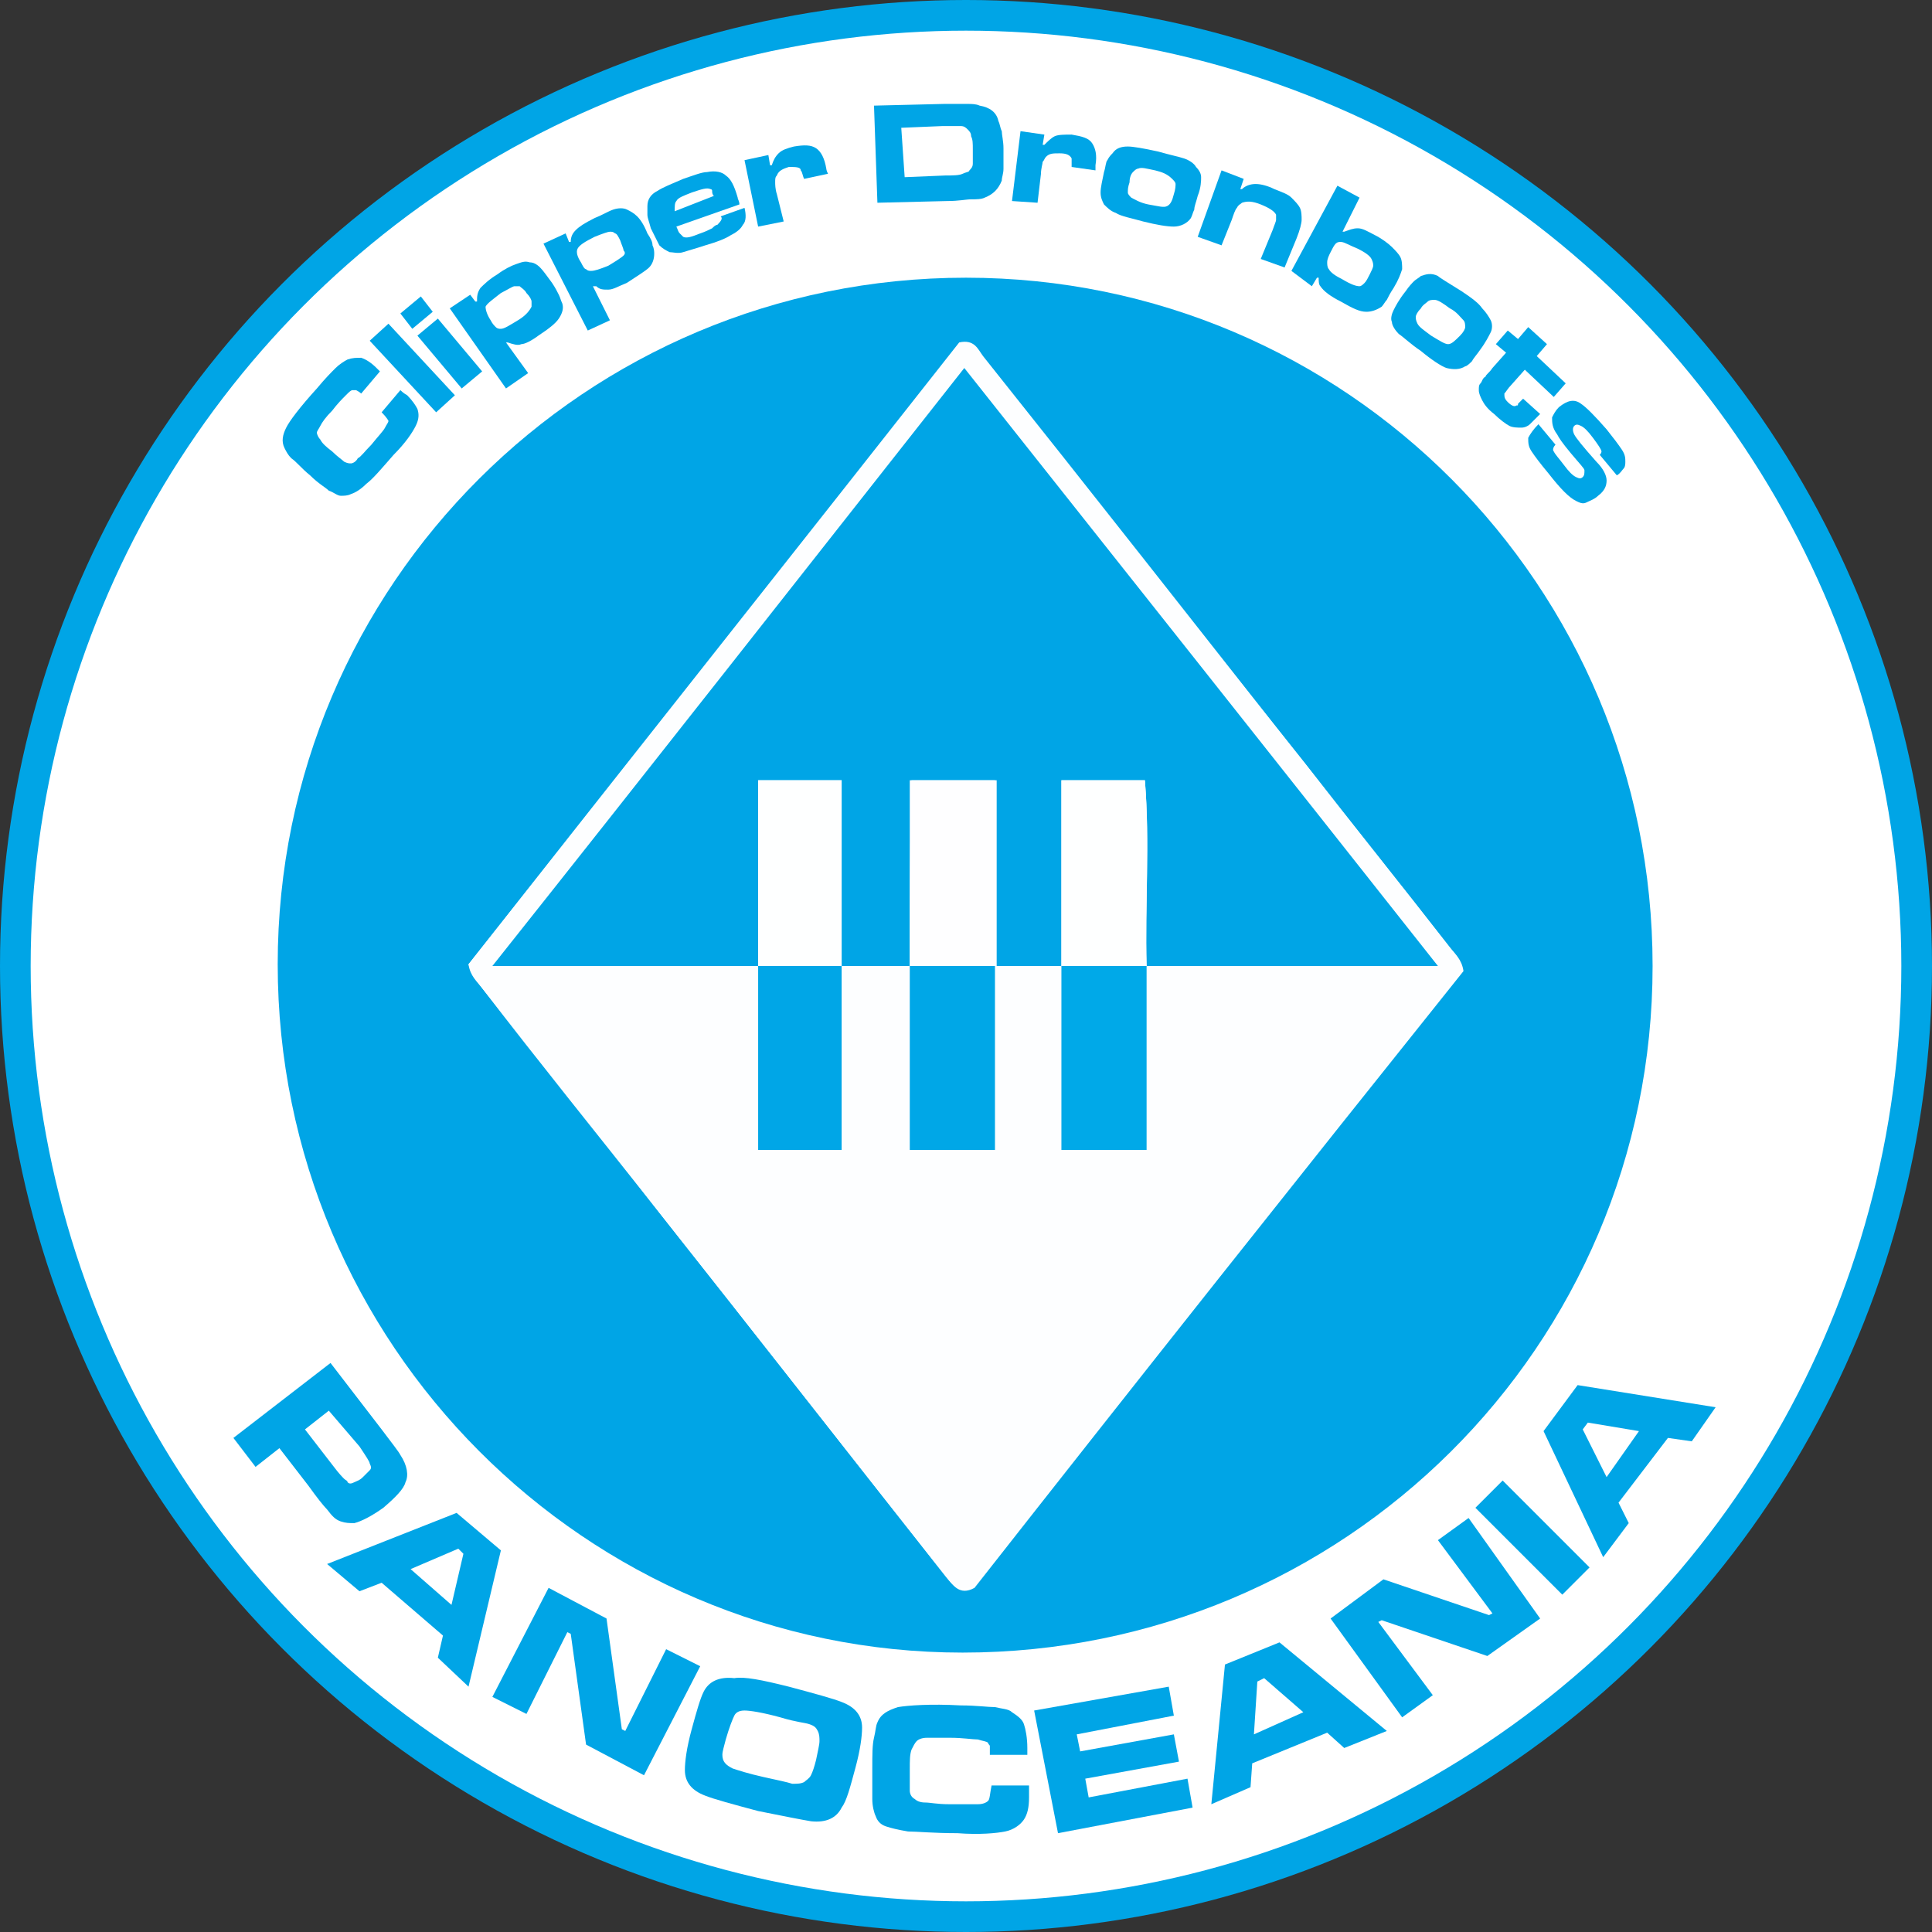 <svg enable-background="new 0 0 113.4 113.4" viewBox="0 0 113.4 113.4" xmlns="http://www.w3.org/2000/svg"><rect x="0" y="0" width="113.4" height="113.4" fill="#333333" stroke="none"/><circle cx="56.7" cy="56.7" fill="#00a5e6" r="56.7"/><circle cx="56.7" cy="56.7" fill="#fff" r="54.9"/><g fill="#00a5e6"><path d="m13.7 84.4 5.7-4.4 3 3.9c.6.8 1 1.3 1.1 1.5.4.6.5 1.2.3 1.6-.1.4-.6.9-1.3 1.5-.7.5-1.3.8-1.7.9-.3 0-.5 0-.8-.1s-.5-.3-.8-.7c-.2-.2-.6-.7-1.1-1.4l-1.7-2.2-1.4 1.1zm4.2-.5 1.7 2.2c.3.4.5.6.6.7s.2.1.2.2c.1.1.2.1.4 0s .3-.1.5-.3.3-.3.4-.4.1-.2 0-.4c0-.1-.2-.4-.6-1l-1.8-2.1z"/><path d="m25.7 97.3.3-1.3-3.6-3.1-1.3.5-1.9-1.6 7.6-3 2.6 2.2-1.9 8zm .8-3.1.7-3-.3-.3-2.8 1.2z"/><path d="m32.2 93.2 3.4 1.8.9 6.5.2.1 2.4-4.8 2 1-3.3 6.4-3.4-1.8-.9-6.5-.2-.1-2.4 4.8-2-1z"/><path d="m46.3 99c1.5.4 2.6.7 3.1.9.8.3 1.2.8 1.2 1.5 0 .5-.1 1.3-.4 2.4s-.5 1.9-.8 2.3c-.3.6-.9.9-1.8.8-.6-.1-1.6-.3-3.1-.6-1.5-.4-2.6-.7-3.1-.9-.8-.3-1.2-.8-1.2-1.5 0-.5.1-1.3.4-2.4s.5-1.8.7-2.2c.3-.6.9-.9 1.8-.8.6-.1 1.6.1 3.2.5zm-.5 1.8c-1.1-.3-1.8-.4-2.1-.4s-.5.1-.6.3-.3.7-.5 1.4c-.1.4-.2.7-.2.9 0 .4.2.6.6.8.3.1.9.3 1.8.5s1.4.3 1.7.4c.3 0 .5 0 .7-.1.1-.1.3-.2.4-.4s.2-.5.3-.9c.1-.5.2-.9.2-1.1s0-.4-.1-.6-.2-.3-.5-.4-.7-.1-1.7-.4z"/><path d="m58.2 104.8h2.2v.7c0 .6-.1 1-.3 1.3s-.6.6-1.1.7-1.5.2-2.8.1c-1.4 0-2.4-.1-2.9-.1-.6-.1-1-.2-1.3-.3s-.5-.3-.6-.6c-.1-.2-.2-.6-.2-1 0-.3 0-.9 0-1.8 0-.8 0-1.4.1-1.8s.1-.7.2-.9c.2-.5.6-.7 1.2-.9.6-.1 1.9-.2 3.7-.1.9 0 1.6.1 2 .1.4.1.8.1 1 .3.3.2.6.4.7.7s.2.8.2 1.4v.4h-2.2c0-.2 0-.4 0-.5s-.1-.1-.1-.2c-.1-.1-.3-.1-.6-.2-.3 0-.9-.1-1.6-.1s-1.2 0-1.4 0c-.3 0-.5.1-.6.2s-.2.3-.3.5c-.1.3-.1.6-.1 1.2v1.2c0 .2.1.4.3.5.1.1.3.2.6.2s.7.1 1.4.1h1.7c.3 0 .5-.1.6-.2s.1-.4.2-.9z"/><path d="m60.7 100.4 7.9-1.4.3 1.7-5.7 1.1.2 1 5.5-1 .3 1.6-5.5 1 .2 1.1 5.8-1.1.3 1.7-7.9 1.5z"/><path d="m78.9 102.6-1-.9-4.4 1.8-.1 1.4-2.3 1 .8-8.2 3.2-1.3 6.3 5.2zm-2.4-2.1-2.3-2-.4.2-.2 3.1z"/><path d="m78.1 95 3.1-2.3 6.2 2.1.2-.1-3.2-4.3 1.8-1.3 4.2 5.9-3.1 2.2-6.2-2.1-.2.1 3.2 4.3-1.8 1.3z"/><path d="m86.6 88.5 1.6-1.6 5.1 5.1-1.6 1.6z"/><path d="m99.3 84.6-1.4-.2-2.9 3.8.6 1.2-1.5 2-3.5-7.4 2-2.7 8.1 1.3zm-3.1-.6-3-.5-.3.4 1.4 2.8z"/><path d="m22.4 24.2 1.1-1.3c.2.2.4.3.4.3.3.3.5.6.6.8.1.3.1.6-.1 1s-.6 1-1.3 1.7c-.7.8-1.2 1.4-1.6 1.7-.3.3-.6.5-.9.6-.2.1-.4.1-.6.1s-.4-.2-.7-.3c-.2-.2-.6-.4-1.1-.9-.5-.4-.8-.8-1.1-1-.2-.2-.3-.4-.4-.6-.2-.4-.1-.8.1-1.2s.8-1.2 1.8-2.3c.5-.6.8-.9 1.1-1.2.2-.2.5-.4.7-.5.3-.1.5-.1.8-.1.3.1.6.3.9.6 0 0 .1.1.2.2l-1.1 1.3c-.1-.1-.3-.2-.3-.2-.1 0-.1 0-.2 0s-.2.1-.4.3-.5.5-.8.9c-.4.4-.6.7-.7.9s-.2.3-.2.4.1.3.2.4c.1.2.3.4.7.7.3.3.6.5.7.6.2.1.3.1.4.1s.3-.1.4-.3c.2-.1.4-.4.8-.8.4-.5.7-.8.8-1s .2-.3.2-.4c0 0-.1-.2-.4-.5z"/><path d="m21.7 20 1.1-1 3.9 4.2-1.1 1z"/><path d="m23.5 18.4 1.2-1 .7.9-1.2 1zm1 1.3 1.2-1 2.6 3.1-1.2 1z"/><path d="m29.7 22.8-3.3-4.7 1.2-.8.3.4h.1c0-.3 0-.5.2-.8.2-.2.5-.5 1-.8.4-.3.8-.5 1.1-.6s.5-.2.8-.1c.2 0 .4.1.6.3s.4.5.7.9c.2.3.3.5.4.7s.1.3.2.5c.1.3 0 .6-.2.9s-.6.6-1.2 1c-.4.3-.8.5-1 .5-.2.1-.5 0-.8-.1h-.1l1.3 1.8zm-.3-5.6c-.5.4-.8.6-.9.8 0 .2.1.5.3.8.1.2.2.3.3.4s.2.1.3.1c.2 0 .5-.2 1-.5s.7-.6.8-.8c0-.1 0-.2 0-.3s-.1-.3-.3-.5c-.1-.2-.3-.3-.4-.4 0 0-.1 0-.3 0-.1 0-.4.2-.8.4z"/><path d="m34.5 19.4-2.6-5.1 1.3-.6.2.5h.1c0-.3.1-.5.3-.7s.5-.4 1.1-.7c.5-.2.8-.4 1.1-.5s.6-.1.8 0 .4.2.6.4.4.5.6 1c .2.3.3.5.3.7.1.2.1.4.1.5 0 .3-.1.6-.3.8s-.7.5-1.3.9c-.5.2-.8.4-1.1.4s-.5 0-.7-.2h-.2l1 2zm .4-5.5c-.6.3-.9.5-1 .7s0 .5.2.8c.1.2.2.4.3.4.1.1.2.1.3.1.2 0 .5-.1 1-.3.5-.3.8-.5.9-.6s.1-.2 0-.3c0-.1-.1-.3-.2-.6-.1-.2-.2-.4-.3-.4-.1-.1-.2-.1-.3-.1s-.4.1-.9.3z"/><path d="m42.3 12.7 1.4-.5c.1.4.1.8-.1 1-.1.2-.3.4-.7.6-.3.2-.8.4-1.5.6-.6.2-1 .3-1.3.4s-.6 0-.8 0c-.2-.1-.4-.2-.6-.4-.1-.2-.3-.6-.5-1-.1-.4-.2-.6-.2-.8s0-.4 0-.5c0-.4.2-.7.6-.9.3-.2.8-.4 1.5-.7.6-.2 1.1-.4 1.4-.4.5-.1.9 0 1.1.2.3.2.5.6.7 1.3 0 .1.1.2.1.4l-3.7 1.3c.1.2.1.3.2.4s.1.1.2.2c.2.1.5 0 1-.2.3-.1.5-.2.7-.3.1-.1.2-.2.3-.2.3-.3.3-.4.2-.5zm-.4-1.2c-.1-.1-.1-.2-.1-.3s-.1-.1-.1-.1c-.2-.1-.5 0-1.1.2-.5.2-.8.3-.9.5-.1.1-.1.3-.1.6z"/><path d="m43.7 9.4 1.4-.3.1.6h.1c.1-.3.2-.5.4-.7s.5-.3.9-.4c.6-.1 1-.1 1.3.1s.5.6.6 1.2c0 0 0 .1.1.3l-1.4.3c-.1-.2-.1-.4-.2-.5 0-.2-.3-.2-.7-.2-.3.1-.6.2-.7.5-.1.1-.1.2-.1.4 0 .1 0 .4.1.7l.4 1.6-1.5.3z"/><path d="m51.5 11.9-.2-5.7 4.1-.1h1.4c.2 0 .5 0 .7.1.6.1 1 .4 1.1.9.1.2.1.4.2.6 0 .2.1.6.1 1v1.2c0 .3-.1.5-.1.7-.2.5-.5.8-1 1-.2.1-.5.1-.8.1s-.7.1-1.4.1zm1.6-1.5 2.4-.1c.4 0 .8 0 1-.1s.4-.1.4-.2c.1-.1.2-.2.2-.4s0-.4 0-.8 0-.6-.1-.8c0-.2-.1-.3-.2-.4s-.2-.2-.4-.2-.5 0-1.1 0l-2.4.1z"/><path d="m59.9 7.7 1.4.2-.1.6h.1c.2-.2.4-.4.6-.5s.6-.1 1-.1c.6.1 1 .2 1.2.5s.3.7.2 1.3v.3l-1.4-.2c0-.2 0-.4 0-.5-.1-.2-.3-.3-.7-.3s-.6 0-.8.2c-.1.1-.1.2-.2.3 0 .1-.1.4-.1.7l-.2 1.7-1.5-.1z"/><path d="m68 8.9c.7.2 1.2.3 1.5.4s.6.3.7.5c.2.2.3.4.3.6s0 .6-.2 1.1c-.1.4-.2.6-.2.8-.1.2-.1.3-.2.5-.2.3-.6.5-1 .5s-1-.1-1.8-.3c-.7-.2-1.3-.3-1.6-.5-.3-.1-.5-.3-.7-.5-.1-.2-.2-.4-.2-.7s.1-.7.2-1.2c.1-.3.1-.6.2-.7.1-.2.2-.3.3-.4.2-.3.5-.4.9-.4.3 0 .9.1 1.8.3zm-.2 1.1c-.5-.1-.8-.2-1-.1-.1 0-.2.1-.3.2s-.2.3-.2.6c-.1.3-.1.4-.1.6 0 .1.1.2.2.3.2.1.5.3 1 .4.6.1.9.2 1.1.1s.3-.3.4-.7c.1-.3.1-.5.1-.6s-.1-.2-.2-.3c-.3-.3-.6-.4-1-.5z"/><path d="m71.7 10 1.3.5-.2.6h.1c.2-.2.5-.3.8-.3s.7.1 1.1.3c.5.2.8.3 1 .5s.4.4.5.6.1.5.1.7-.1.6-.3 1.1l-.7 1.7-1.4-.5.7-1.7c.1-.3.2-.5.2-.6s0-.2 0-.3c-.1-.2-.4-.4-.9-.6s-.8-.2-1.1-.1c-.1.1-.2.1-.3.3-.1.1-.2.4-.3.7l-.6 1.5-1.4-.5z"/><path d="m78.5 10.9 1.3.7-1 2h .1c.3-.1.5-.2.8-.2s.6.2 1 .4.8.5 1 .7.4.4.5.6.1.5.1.7c-.1.3-.2.6-.5 1.1-.2.3-.3.5-.4.7-.1.1-.2.3-.3.4-.3.2-.6.3-.9.3-.4 0-.8-.2-1.5-.6-.6-.3-1-.6-1.2-.9-.1-.1-.1-.3-.1-.5h-.1l-.3.5-1.2-.9zm1.2 3.7c-.5-.2-.8-.4-1-.4-.1 0-.2 0-.3.1s-.2.3-.3.5-.2.4-.2.6c0 .1 0 .3.1.4.1.2.4.4.8.6.5.3.8.4 1 .4.1 0 .2-.1.3-.2s.2-.3.3-.5.2-.4.2-.5 0-.2-.1-.4-.4-.4-.8-.6z"/><path d="m85.8 17.1c.6.4 1 .7 1.2 1 .2.2.4.5.5.7s.1.5 0 .7-.3.6-.6 1c-.2.3-.4.5-.5.7-.1.1-.3.3-.4.3-.3.2-.7.2-1.1.1-.3-.1-.9-.5-1.5-1-.6-.4-1-.8-1.3-1-.2-.2-.4-.5-.4-.7-.1-.2 0-.5.1-.7s.3-.6.7-1.1c.2-.3.4-.5.5-.6s.3-.2.4-.3c.3-.1.6-.2 1 0 .1.1.6.4 1.4.9zm-.7 1c-.4-.3-.7-.5-.9-.5-.1 0-.3 0-.4.1s-.3.2-.4.4c-.2.2-.3.4-.3.5s0 .2.1.4.4.4.8.7c.5.3.8.5 1 .5s.4-.2.7-.5c.2-.2.3-.4.3-.5s0-.3-.1-.4c-.2-.2-.4-.5-.8-.7z"/><path d="m89.7 19.2 1.1 1-.6.7 1.7 1.6-.7.8-1.7-1.6-.8.9c-.2.2-.3.4-.4.5 0 .2 0 .3.2.5s.4.3.5.2c.1 0 .1 0 .1-.1 0 0 .1-.1.3-.3l1 .9c-.3.3-.5.5-.6.6s-.3.2-.5.2-.5 0-.7-.1-.6-.4-.9-.7c-.4-.3-.6-.6-.7-.8s-.2-.4-.2-.6 0-.3.1-.4.1-.3.3-.4c0-.1.2-.2.4-.5l.8-.9-.6-.5.7-.8.6.5z"/><path d="m90.3 24.9 1 1.2c-.1.1-.2.3-.1.4.1.2.3.4.6.8s.5.6.7.7.3.1.4 0 .1-.2.1-.4c0-.1-.3-.4-.8-1s-.7-.9-.8-1.1c-.3-.4-.3-.7-.3-1 .1-.2.2-.4.4-.6.5-.4.9-.5 1.3-.2.3.2.8.7 1.5 1.5.4.5.7.9.9 1.2s.2.5.2.7c0 .1 0 .3-.1.4s-.2.3-.4.4l-1-1.2c.1-.1.1-.2.1-.2 0-.1-.2-.4-.5-.8s-.5-.6-.7-.7-.3-.1-.4 0-.1.3 0 .5.5.7 1.3 1.6c.4.4.6.8.6 1.1s-.1.6-.5.9c-.2.2-.5.3-.7.4s-.4 0-.6-.1c-.4-.2-.9-.7-1.6-1.6-.5-.6-.8-1-1-1.3s-.2-.5-.2-.8c.1-.2.3-.5.6-.8z"/><path d="m16.3 56.6c0-22.3 18.1-40.3 40.4-40.3s40.3 18.1 40.3 40.4-18.1 40.3-40.5 40.3c-22.1 0-40.2-18.1-40.2-40.4zm11.2 0c .2.7.5 1 .8 1.4 3.4 4.3 6.8 8.5 10.1 12.8 5.7 7.2 11.4 14.5 17.1 21.7.4.5.8 1.2 1.7.7 9.5-12.1 19.1-24.2 28.7-36.2-.1-.7-.5-1-.8-1.4-2.8-3.6-5.7-7.2-8.5-10.8-6.4-8-12.6-15.9-18.9-23.8-.3-.4-.6-1.1-1.4-.8-9.6 12.1-19.2 24.3-28.8 36.4z"/></g><path d="m27.5 56.6c9.6-12.2 19.2-24.3 28.8-36.5.9-.2 1.1.4 1.4.8 6.3 7.9 12.5 15.8 18.8 23.8 2.8 3.6 5.7 7.2 8.5 10.8.3.4.7.7.8 1.4-9.5 12.1-19.1 24.2-28.7 36.2-.9.4-1.3-.2-1.7-.7-5.6-7.1-11.3-14.4-17-21.6-3.4-4.3-6.8-8.5-10.1-12.8-.3-.4-.7-.7-.8-1.4zm25.9.1v10.8h5c0-3.7 0-7.2 0-10.8h3.8v10.8h5c0-3.7 0-7.2 0-10.8h17.1c-9.3-11.9-18.5-23.5-27.7-35.1-9.3 11.7-18.4 23.3-27.7 35.1h15.6v10.8h4.9c0-3.7 0-7.2 0-10.8z" fill="#fdfeff"/><path d="m53.4 56.7c-1.3 0-2.7 0-4 0 0-3.6 0-7.2 0-10.9-1.7 0-3.2 0-4.9 0v10.9c-5.1 0-10.2 0-15.6 0 9.3-11.7 18.4-23.3 27.7-35.1 9.2 11.6 18.4 23.2 27.8 35.1-5.9 0-11.5 0-17.1 0-.1-3.6.2-7.2-.1-10.9-1.7 0-3.3 0-4.9 0v10.9c-1.3 0-2.6 0-3.8 0 0-3.6 0-7.2 0-10.9-1.8 0-3.4 0-5 0-.1 3.7-.1 7.3-.1 10.9z" fill="#00a5e6"/><path d="m67.3 56.7v10.8c-1.7 0-3.3 0-5 0 0-3.6 0-7.2 0-10.8z" fill="#00a9e8"/><path d="m53.4 56.7c0-3.6 0-7.2 0-10.9h5v10.9c-1.7 0-3.3 0-5 0z" fill="#fefeff"/><path d="m53.4 56.7h5v10.8c-1.7 0-3.3 0-5 0 0-3.7 0-7.3 0-10.8z" fill="#00a7e7"/><path d="m49.4 56.7v10.8c-1.6 0-3.2 0-4.9 0 0-3.6 0-7.2 0-10.8z" fill="#00a6e7"/><path d="m67.3 56.7c-1.7 0-3.4 0-5 0 0-3.6 0-7.2 0-10.9h4.9c.3 3.6 0 7.3.1 10.9z" fill="#feffff"/><path d="m49.4 56.7c-1.6 0-3.3 0-4.9 0 0-3.6 0-7.2 0-10.9h4.9z" fill="#feffff"/></svg>